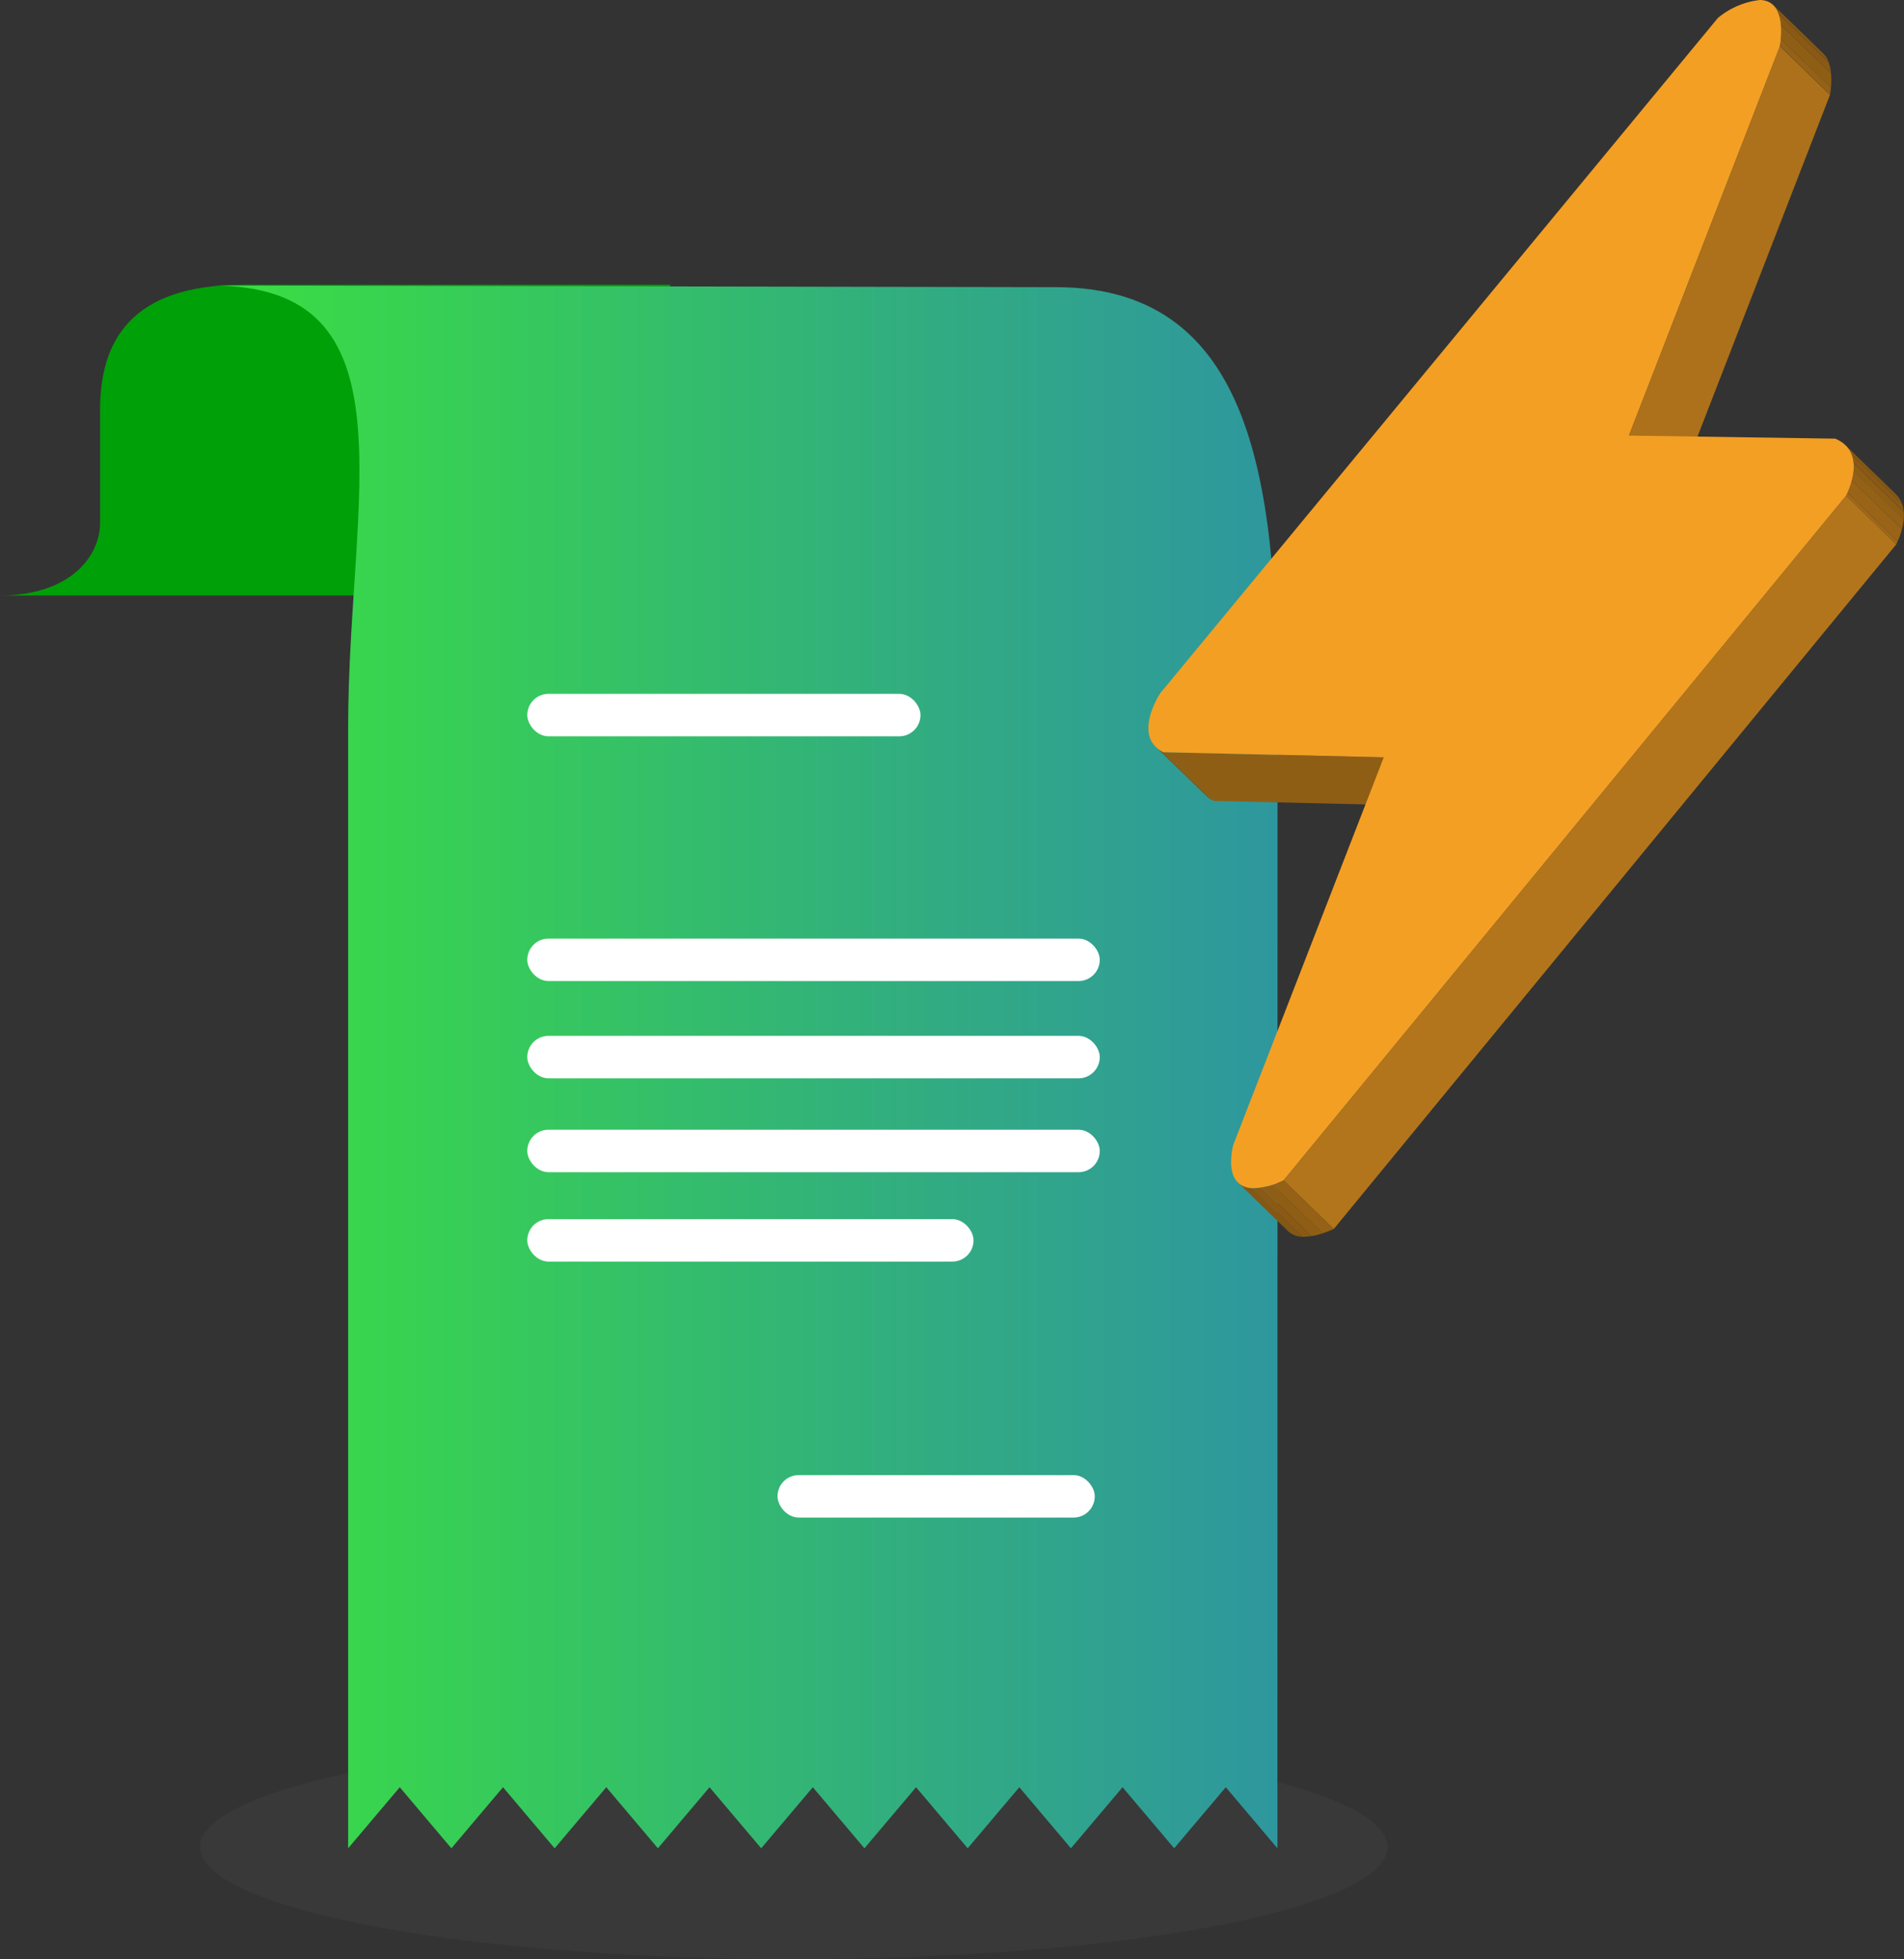 <svg xmlns="http://www.w3.org/2000/svg" xmlns:xlink="http://www.w3.org/1999/xlink" width="46.474" height="47.798" viewBox="0 0 46.474 47.798"><rect x="0" y="0" width="46.474" height="47.798" fill="#333333" stroke="none"/><defs><style>.a{fill:none;}.b{opacity:0.8;}.c{fill:#424242;opacity:0.5;}.d{fill:#00a008;}.e{fill:url(#a);}.f{fill:#fff;}.g{isolation:isolate;}.h{clip-path:url(#b);}.i{fill:#855714;}.j{fill:#8a5a15;}.k{fill:#8f5e15;}.l{fill:#946116;}.m{clip-path:url(#c);}.n{fill:#ac711a;}.o{clip-path:url(#d);}.p{fill:#996417;}.q{fill:#9e6818;}.r{clip-path:url(#e);}.s{fill:#b3751b;}.t{fill:#f39f24;}</style><linearGradient id="a" y1="0.5" x2="1" y2="0.5" gradientUnits="objectBoundingBox"><stop offset="0" stop-color="#ffa726"/><stop offset="0" stop-color="#c3bb31"/><stop offset="0" stop-color="#3adf41"/><stop offset="0.614" stop-color="#32b07c"/><stop offset="1" stop-color="#2e979e"/></linearGradient><clipPath id="b"><path class="a" d="M1578.6,1443.559l1.224,1.187c.292.284.17.959.162,1l-1.223-1.187C1578.766,1444.518,1578.889,1443.843,1578.6,1443.559Z" transform="translate(-1578.596 -1443.559)"/></clipPath><clipPath id="c"><path class="a" d="M1546.984,1484.18l-1.223-1.186a.722.722,0,0,0,.187.129l1.224,1.187A.713.713,0,0,1,1546.984,1484.18Z" transform="translate(-1545.761 -1482.994)"/></clipPath><clipPath id="d"><path class="a" d="M1582.444,1466.958l1.223,1.187c.434.42.036,1.186.012,1.232l-1.224-1.186C1582.48,1468.145,1582.878,1467.379,1582.444,1466.958Z" transform="translate(-1582.444 -1466.958)"/></clipPath><clipPath id="e"><path class="a" d="M1551.357,1507.27l-1.223-1.187a.532.532,0,0,0,.38.136,1.835,1.835,0,0,0,.735-.191l1.223,1.187a1.82,1.82,0,0,1-.735.191A.532.532,0,0,1,1551.357,1507.27Z" transform="translate(-1550.134 -1506.028)"/></clipPath></defs><g class="b" transform="translate(4.884 42.328)"><ellipse class="c" cx="14.491" cy="2.735" rx="14.491" ry="2.735"/></g><g transform="translate(0 6.948)"><path class="d" d="M1490.219,1458.426c-2.736,0-3.479,1.389-3.479,3.044v2.763c0,.828-.744,1.773-2.443,1.773h16.359v-7.581Z" transform="translate(-1484.297 -1458.426)"/><g transform="translate(5.188 0.02)"><path class="e" d="M1521.591,1496.594l-1.26-1.49-1.26,1.49-1.26-1.49-1.26,1.49-1.26-1.49-1.26,1.49-1.26-1.49-1.26,1.49-1.26-1.49-1.26,1.49-1.261-1.49-1.26,1.49-1.26-1.49-1.261,1.49-1.26-1.49-1.26,1.49-1.26-1.49-1.26,1.49h0v-27.347c0-5.584,1.693-10.779-3.308-10.779l20.583.039c5,0,5.41,5.155,5.41,10.74Z" transform="translate(-1495.599 -1458.469)"/><g transform="translate(7.682 9.96)"><rect class="f" width="9.598" height="1.036" rx="0.518"/><rect class="f" width="7.744" height="1.036" rx="0.518" transform="translate(6.108 19.06)"/><rect class="f" width="13.974" height="1.036" rx="0.518" transform="translate(0 5.971)"/><rect class="f" width="13.974" height="1.036" rx="0.518" transform="translate(0 8.344)"/><rect class="f" width="13.974" height="1.036" rx="0.518" transform="translate(0 10.634)"/><rect class="f" width="10.893" height="1.036" rx="0.518" transform="translate(0 12.815)"/></g></g></g><g transform="translate(28.031 0)"><g class="g"><g class="g" transform="translate(15.251 0.124)"><g class="h"><g class="g"><path class="i" d="M1578.6,1443.559l1.224,1.187a.564.564,0,0,1,.133.218l-1.223-1.187a.561.561,0,0,0-.134-.218" transform="translate(-1578.596 -1443.559)"/><path class="j" d="M1578.887,1444.033l1.223,1.187a1.1,1.1,0,0,1,.054.258l-1.223-1.186a1.088,1.088,0,0,0-.054-.259" transform="translate(-1578.753 -1443.815)"/><path class="k" d="M1579,1444.6l1.224,1.186a1.965,1.965,0,0,1,0,.354L1579,1444.95a1.962,1.962,0,0,0,0-.353" transform="translate(-1578.814 -1444.121)"/><path class="l" d="M1578.973,1445.367l1.223,1.187c-.009.094-.021.16-.023.173l-1.223-1.186c0-.013.014-.079.023-.174" transform="translate(-1578.787 -1444.537)"/></g></g></g><g class="g" transform="translate(0.18 18.224)"><g class="m"><g class="g"><path class="i" d="M1545.948,1483.123l1.224,1.187a.713.713,0,0,1-.188-.129l-1.223-1.186a.722.722,0,0,0,.187.129" transform="translate(-1545.761 -1482.994)"/></g></g></g><g transform="translate(11.729 1.127)"><path class="n" d="M1574.607,1445.745l1.223,1.187-3.685,9.5-1.223-1.186Z" transform="translate(-1570.922 -1445.745)"/></g><g transform="translate(0.368 18.353)"><path class="k" d="M1551.548,1483.4l1.223,1.186-5.379-.126-1.223-1.186Z" transform="translate(-1546.169 -1483.274)"/></g><g class="g" transform="translate(17.017 10.864)"><g class="o"><g class="g"><path class="i" d="M1582.444,1466.958l1.223,1.187a.63.63,0,0,1,.157.243l-1.224-1.187a.64.64,0,0,0-.157-.243" transform="translate(-1582.444 -1466.958)"/><path class="j" d="M1582.785,1467.488l1.224,1.187a.775.775,0,0,1,.041.187l-1.223-1.186a.755.755,0,0,0-.041-.187" transform="translate(-1582.628 -1467.245)"/><path class="k" d="M1582.873,1467.9l1.223,1.186a1.023,1.023,0,0,1,0,.194l-1.223-1.187a1.108,1.108,0,0,0,0-.194" transform="translate(-1582.676 -1467.465)"/><path class="l" d="M1582.823,1468.318l1.223,1.186a1.388,1.388,0,0,1-.042.234l-1.223-1.186a1.535,1.535,0,0,0,.042-.234" transform="translate(-1582.626 -1467.694)"/><path class="p" d="M1582.654,1468.828l1.223,1.187a1.893,1.893,0,0,1-.107.3l-1.223-1.186a1.954,1.954,0,0,0,.107-.3" transform="translate(-1582.5 -1467.97)"/><path class="q" d="M1582.505,1469.485l1.223,1.186c-.018.04-.031.065-.035.073l-1.224-1.186c0-.007.017-.033.035-.073" transform="translate(-1582.458 -1468.325)"/></g></g></g><g class="g" transform="translate(2.187 28.797)"><g class="r"><g class="g"><path class="l" d="M1552.244,1506.028l1.223,1.187c-.1.043-.187.078-.271.105l-1.224-1.186c.084-.028.173-.062.271-.106" transform="translate(-1551.129 -1506.028)"/><path class="k" d="M1551.648,1506.258l1.224,1.186a1.85,1.85,0,0,1-.276.07l-1.223-1.186a1.864,1.864,0,0,0,.276-.07" transform="translate(-1550.804 -1506.153)"/><path class="j" d="M1551.116,1506.411l1.223,1.187a1.054,1.054,0,0,1-.189.015h-.028l-1.224-1.186h.029a1.107,1.107,0,0,0,.189-.016" transform="translate(-1550.548 -1506.235)"/><path class="i" d="M1550.485,1506.283l1.224,1.186a.52.52,0,0,1-.352-.135l-1.223-1.187a.521.521,0,0,0,.351.135" transform="translate(-1550.134 -1506.093)"/></g></g></g><g transform="translate(3.302 12.097)"><path class="s" d="M1566.29,1469.643l1.223,1.186-13.727,16.7-1.223-1.186Z" transform="translate(-1552.563 -1469.643)"/></g><path class="t" d="M1560.294,1443.289c.69.01.5,1.072.488,1.127l-3.685,9.5,5.036.075c.813.338.291,1.341.264,1.394l-13.727,16.7a1.841,1.841,0,0,1-.735.191c-.772-.011-.507-1.006-.493-1.059l3.672-9.451-5.378-.126c-.758-.37-.113-1.384-.079-1.437l13.611-16.474A1.941,1.941,0,0,1,1560.294,1443.289Z" transform="translate(-1545.369 -1443.289)"/></g></g></svg>